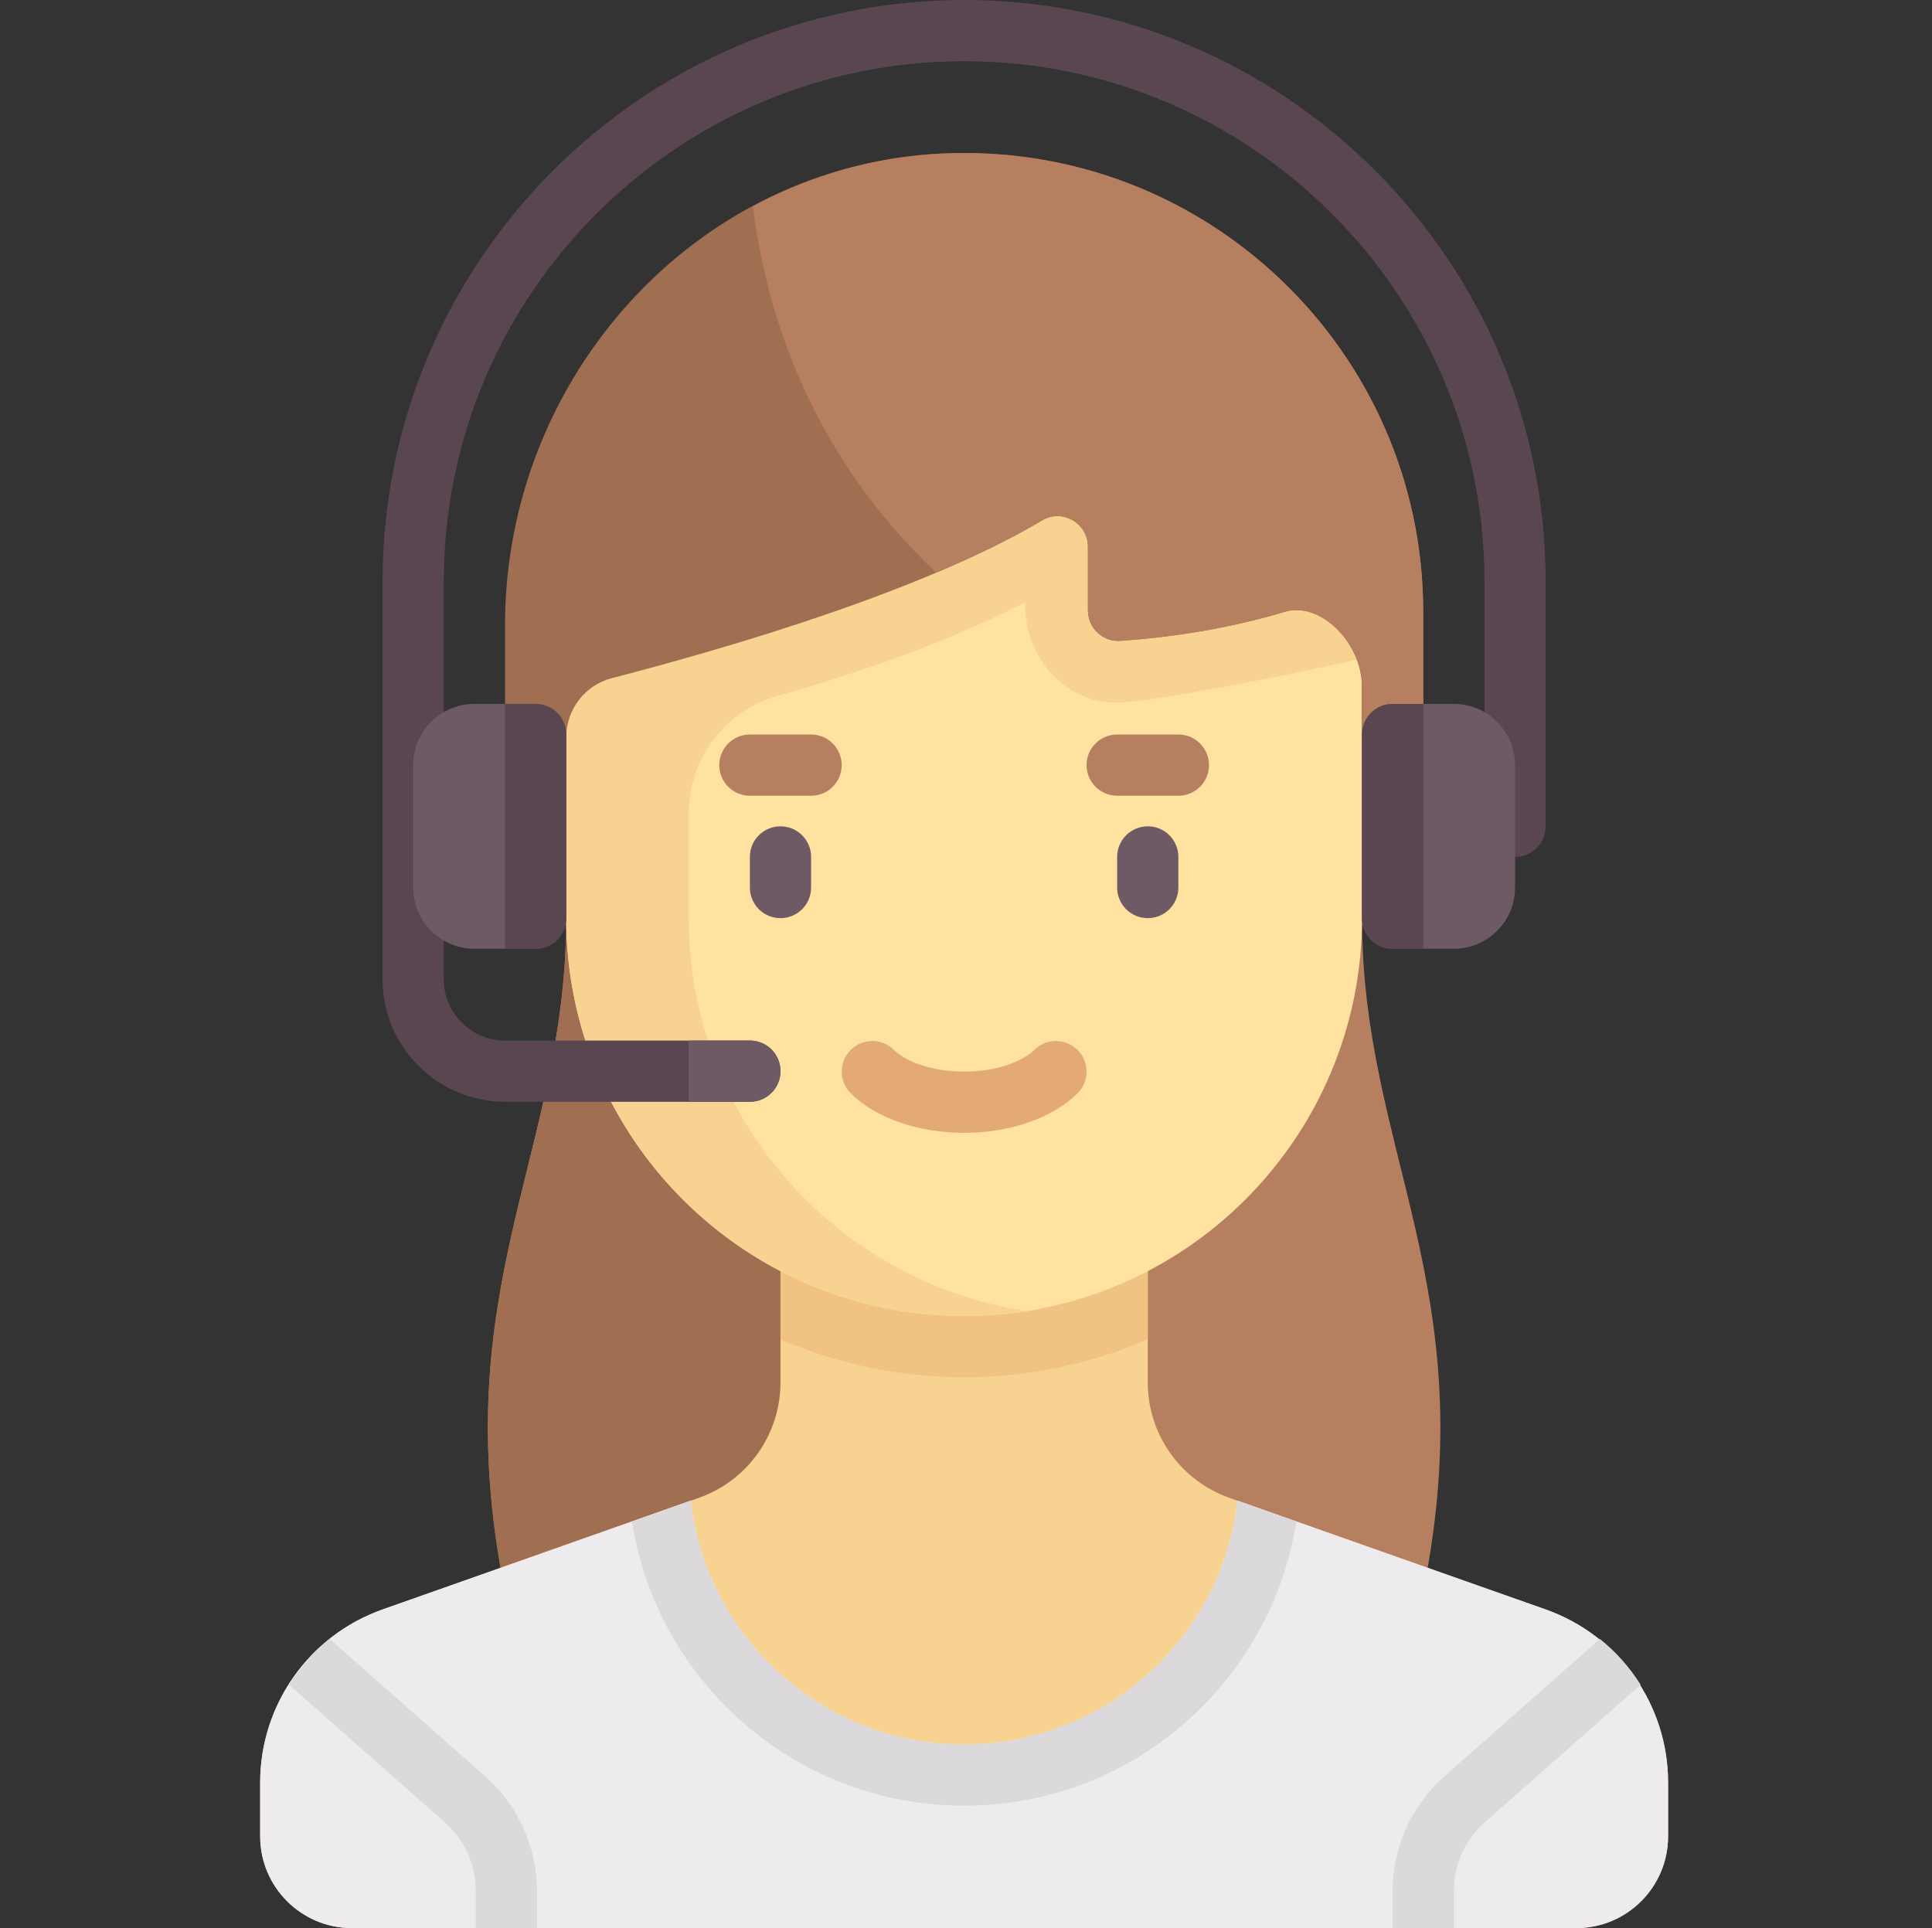 <svg width="513" height="512" viewBox="0 0 513 512" fill="none" xmlns="http://www.w3.org/2000/svg">
<rect x="0" y="0" width="513" height="512" fill="#333333" stroke="none"/>
<g clip-path="url(#clip0)">
<path d="M361.653 243.809L150.351 243.81C150.351 306.388 117.843 342.146 134.097 422.604H377.907C394.161 342.146 361.653 306.387 361.653 243.809Z" fill="#B67F5F"/>
<path d="M256.002 243.809L150.351 243.81C150.351 306.388 117.843 342.146 134.097 422.604H256.002V243.809Z" fill="#A06E50"/>
<path d="M410.39 427.375L326.453 397.75C313.456 393.163 304.764 380.878 304.764 367.095V316.952H207.24V367.095C207.24 380.878 198.548 393.162 185.552 397.749L101.614 427.374C82.119 434.255 69.081 452.682 69.081 473.356V487.618C69.081 501.084 79.997 512 93.462 512H418.542C432.007 512 442.923 501.084 442.923 487.619V473.357C442.923 452.683 429.885 434.256 410.39 427.375Z" fill="#F7D291"/>
<path d="M410.39 427.375L328.624 398.516C324.442 434.939 293.546 463.238 256.002 463.238C218.458 463.238 187.563 434.939 183.38 398.516L101.614 427.375C82.118 434.255 69.081 452.683 69.081 473.357V487.619C69.081 501.084 79.997 512 93.462 512H418.542C432.007 512 442.923 501.084 442.923 487.619V473.357C442.923 452.683 429.885 434.255 410.39 427.375Z" fill="#EDEBED"/>
<path d="M207.24 355.657C222.197 362.136 238.689 365.714 256.002 365.714C273.315 365.714 289.807 362.136 304.764 355.657V325.079H207.24V355.657Z" fill="#F0C382"/>
<path d="M256.002 349.46C197.653 349.46 150.351 302.159 150.351 243.809V130.032H361.653V243.81C361.653 302.159 314.351 349.46 256.002 349.46Z" fill="#FFE1A0"/>
<path d="M150.351 130.032V243.81C150.351 302.159 197.653 349.461 256.002 349.461C261.544 349.461 266.944 348.906 272.256 348.083C221.644 340.247 182.859 296.617 182.859 243.81V216.014C182.859 201.503 192.452 188.74 206.414 184.788C228.952 178.409 252.429 170.197 272.256 159.846V160.93C272.256 173.772 281.621 185.367 294.414 186.481C295.661 186.59 296.934 186.606 298.225 186.519C307.154 185.912 339.207 180.019 361.653 174.832V130.033L150.351 130.032Z" fill="#F7D291"/>
<path d="M304.756 365.714L304.764 365.717V365.453L304.756 365.714Z" fill="#FFD164"/>
<path d="M207.24 365.453V365.717L207.248 365.714L207.24 365.453Z" fill="#FFD164"/>
<path d="M256.002 300.817C243.804 300.817 232.558 296.904 225.915 290.349C222.717 287.19 222.685 282.047 225.836 278.857C229.003 275.659 234.146 275.627 237.328 278.778C240.034 281.445 246.542 284.564 256.003 284.564C265.463 284.564 271.971 281.445 274.678 278.778C277.861 275.627 283.003 275.659 286.17 278.857C289.321 282.047 289.289 287.19 286.091 290.349C279.446 296.905 268.2 300.817 256.002 300.817Z" fill="#E3AA75"/>
<path d="M207.24 243.81C202.748 243.81 199.113 240.175 199.113 235.683V227.556C199.113 223.064 202.748 219.429 207.24 219.429C211.732 219.429 215.367 223.064 215.367 227.556V235.683C215.367 240.175 211.732 243.81 207.24 243.81Z" fill="#6E5A64"/>
<path d="M304.764 243.81C300.272 243.81 296.637 240.175 296.637 235.683V227.556C296.637 223.064 300.272 219.429 304.764 219.429C309.256 219.429 312.891 223.064 312.891 227.556V235.683C312.891 240.175 309.256 243.81 304.764 243.81Z" fill="#6E5A64"/>
<path d="M312.891 211.302H296.637C292.145 211.302 288.51 207.667 288.51 203.175C288.51 198.683 292.145 195.048 296.637 195.048H312.891C317.383 195.048 321.018 198.683 321.018 203.175C321.018 207.667 317.383 211.302 312.891 211.302Z" fill="#B67F5F"/>
<path d="M215.367 211.302H199.113C194.621 211.302 190.986 207.667 190.986 203.175C190.986 198.683 194.621 195.048 199.113 195.048H215.367C219.859 195.048 223.494 198.683 223.494 203.175C223.494 207.667 219.859 211.302 215.367 211.302Z" fill="#B67F5F"/>
<path d="M199.113 292.571H134.097C116.168 292.571 101.589 277.992 101.589 260.063V154.413C101.589 69.27 170.859 0 256.002 0C341.145 0 410.415 69.27 410.415 154.413V219.429C410.415 223.921 406.78 227.556 402.288 227.556C397.796 227.556 394.161 223.921 394.161 219.429V154.413C394.161 78.23 332.185 16.254 256.002 16.254C179.819 16.254 117.843 78.23 117.843 154.413V260.064C117.843 269.024 125.137 276.318 134.097 276.318H199.113C203.605 276.318 207.24 279.953 207.24 284.445C207.24 288.936 203.605 292.571 199.113 292.571Z" fill="#5A4650"/>
<path d="M250.109 40.774C184.541 43.862 134.097 100.343 134.097 165.983V203.174H150.351V195.795C150.351 188.403 155.301 181.937 162.457 180.082C194.295 171.832 245.574 156.727 276.715 138.185C282.097 134.981 288.873 138.94 288.873 145.203V162.063C288.873 166.761 292.802 170.498 297.488 170.18C307.21 169.519 323.928 167.664 341.165 162.455C350.55 159.619 361.652 170.666 361.652 182.4V203.173H377.906V162.54C377.907 93.259 320.114 37.477 250.109 40.774Z" fill="#A06E50"/>
<path d="M250.109 40.774C231.959 41.629 215.039 46.692 199.956 54.791C202.789 79.002 213.167 118.667 248.58 152.068C258.869 147.718 268.503 143.075 276.716 138.185C282.097 134.981 288.874 138.94 288.874 145.203V162.063C288.874 166.76 292.803 170.498 297.49 170.18C307.212 169.519 323.93 167.664 341.167 162.455C350.552 159.619 361.654 170.666 361.654 182.4V203.173H377.908V162.54C377.907 93.259 320.114 37.477 250.109 40.774Z" fill="#B67F5F"/>
<path d="M142.589 511.881V502.167C142.589 490.516 137.581 479.413 128.851 471.699L87.545 435.233C83.248 438.65 79.637 442.775 76.729 447.376L118.089 483.89C123.327 488.509 126.335 495.176 126.335 502.168V511.882C126.335 511.924 126.358 511.959 126.359 512.001H142.565C142.566 511.958 142.589 511.923 142.589 511.881Z" fill="#DBD9DC"/>
<path d="M369.78 511.881V502.167C369.78 490.516 374.788 479.413 383.518 471.699L424.824 435.233C429.121 438.65 432.732 442.775 435.64 447.376L394.28 483.89C389.042 488.509 386.034 495.176 386.034 502.168V511.882C386.034 511.924 386.011 511.959 386.01 512.001H369.804C369.803 511.958 369.78 511.923 369.78 511.881Z" fill="#DBD9DC"/>
<path d="M167.797 404.016C174.498 446.759 211.378 479.492 256.002 479.492C300.626 479.492 337.506 446.759 344.208 404.016L328.624 398.516C324.442 434.939 293.546 463.238 256.002 463.238C218.458 463.238 187.563 434.939 183.38 398.516L167.797 404.016Z" fill="#DBD9DC"/>
<path d="M125.97 251.937H142.224C146.712 251.937 150.351 248.298 150.351 243.81V195.048C150.351 190.56 146.712 186.921 142.224 186.921H125.97C116.993 186.921 109.716 194.198 109.716 203.175V235.683C109.716 244.659 116.993 251.937 125.97 251.937Z" fill="#6E5A64"/>
<path d="M142.224 251.937H134.097V186.921H142.224C146.712 186.921 150.351 190.56 150.351 195.048V243.81C150.351 248.298 146.713 251.937 142.224 251.937Z" fill="#5A4650"/>
<path d="M386.034 251.937H369.78C365.292 251.937 361.653 248.298 361.653 243.81V195.048C361.653 190.56 365.292 186.921 369.78 186.921H386.034C395.011 186.921 402.288 194.198 402.288 203.175V235.683C402.288 244.659 395.011 251.937 386.034 251.937Z" fill="#6E5A64"/>
<path d="M369.78 251.937H377.907V186.921H369.78C365.292 186.921 361.653 190.56 361.653 195.048V243.81C361.653 248.298 365.291 251.937 369.78 251.937Z" fill="#5A4650"/>
<path d="M199.113 292.571H182.859V276.317H199.113C203.601 276.317 207.24 279.956 207.24 284.444C207.24 288.933 203.602 292.571 199.113 292.571Z" fill="#6E5A64"/>
</g>
<defs>
<clipPath id="clip0">
<rect width="512.001" height="512.001" fill="white" transform="translate(0.001)"/>
</clipPath>
</defs>
</svg>
